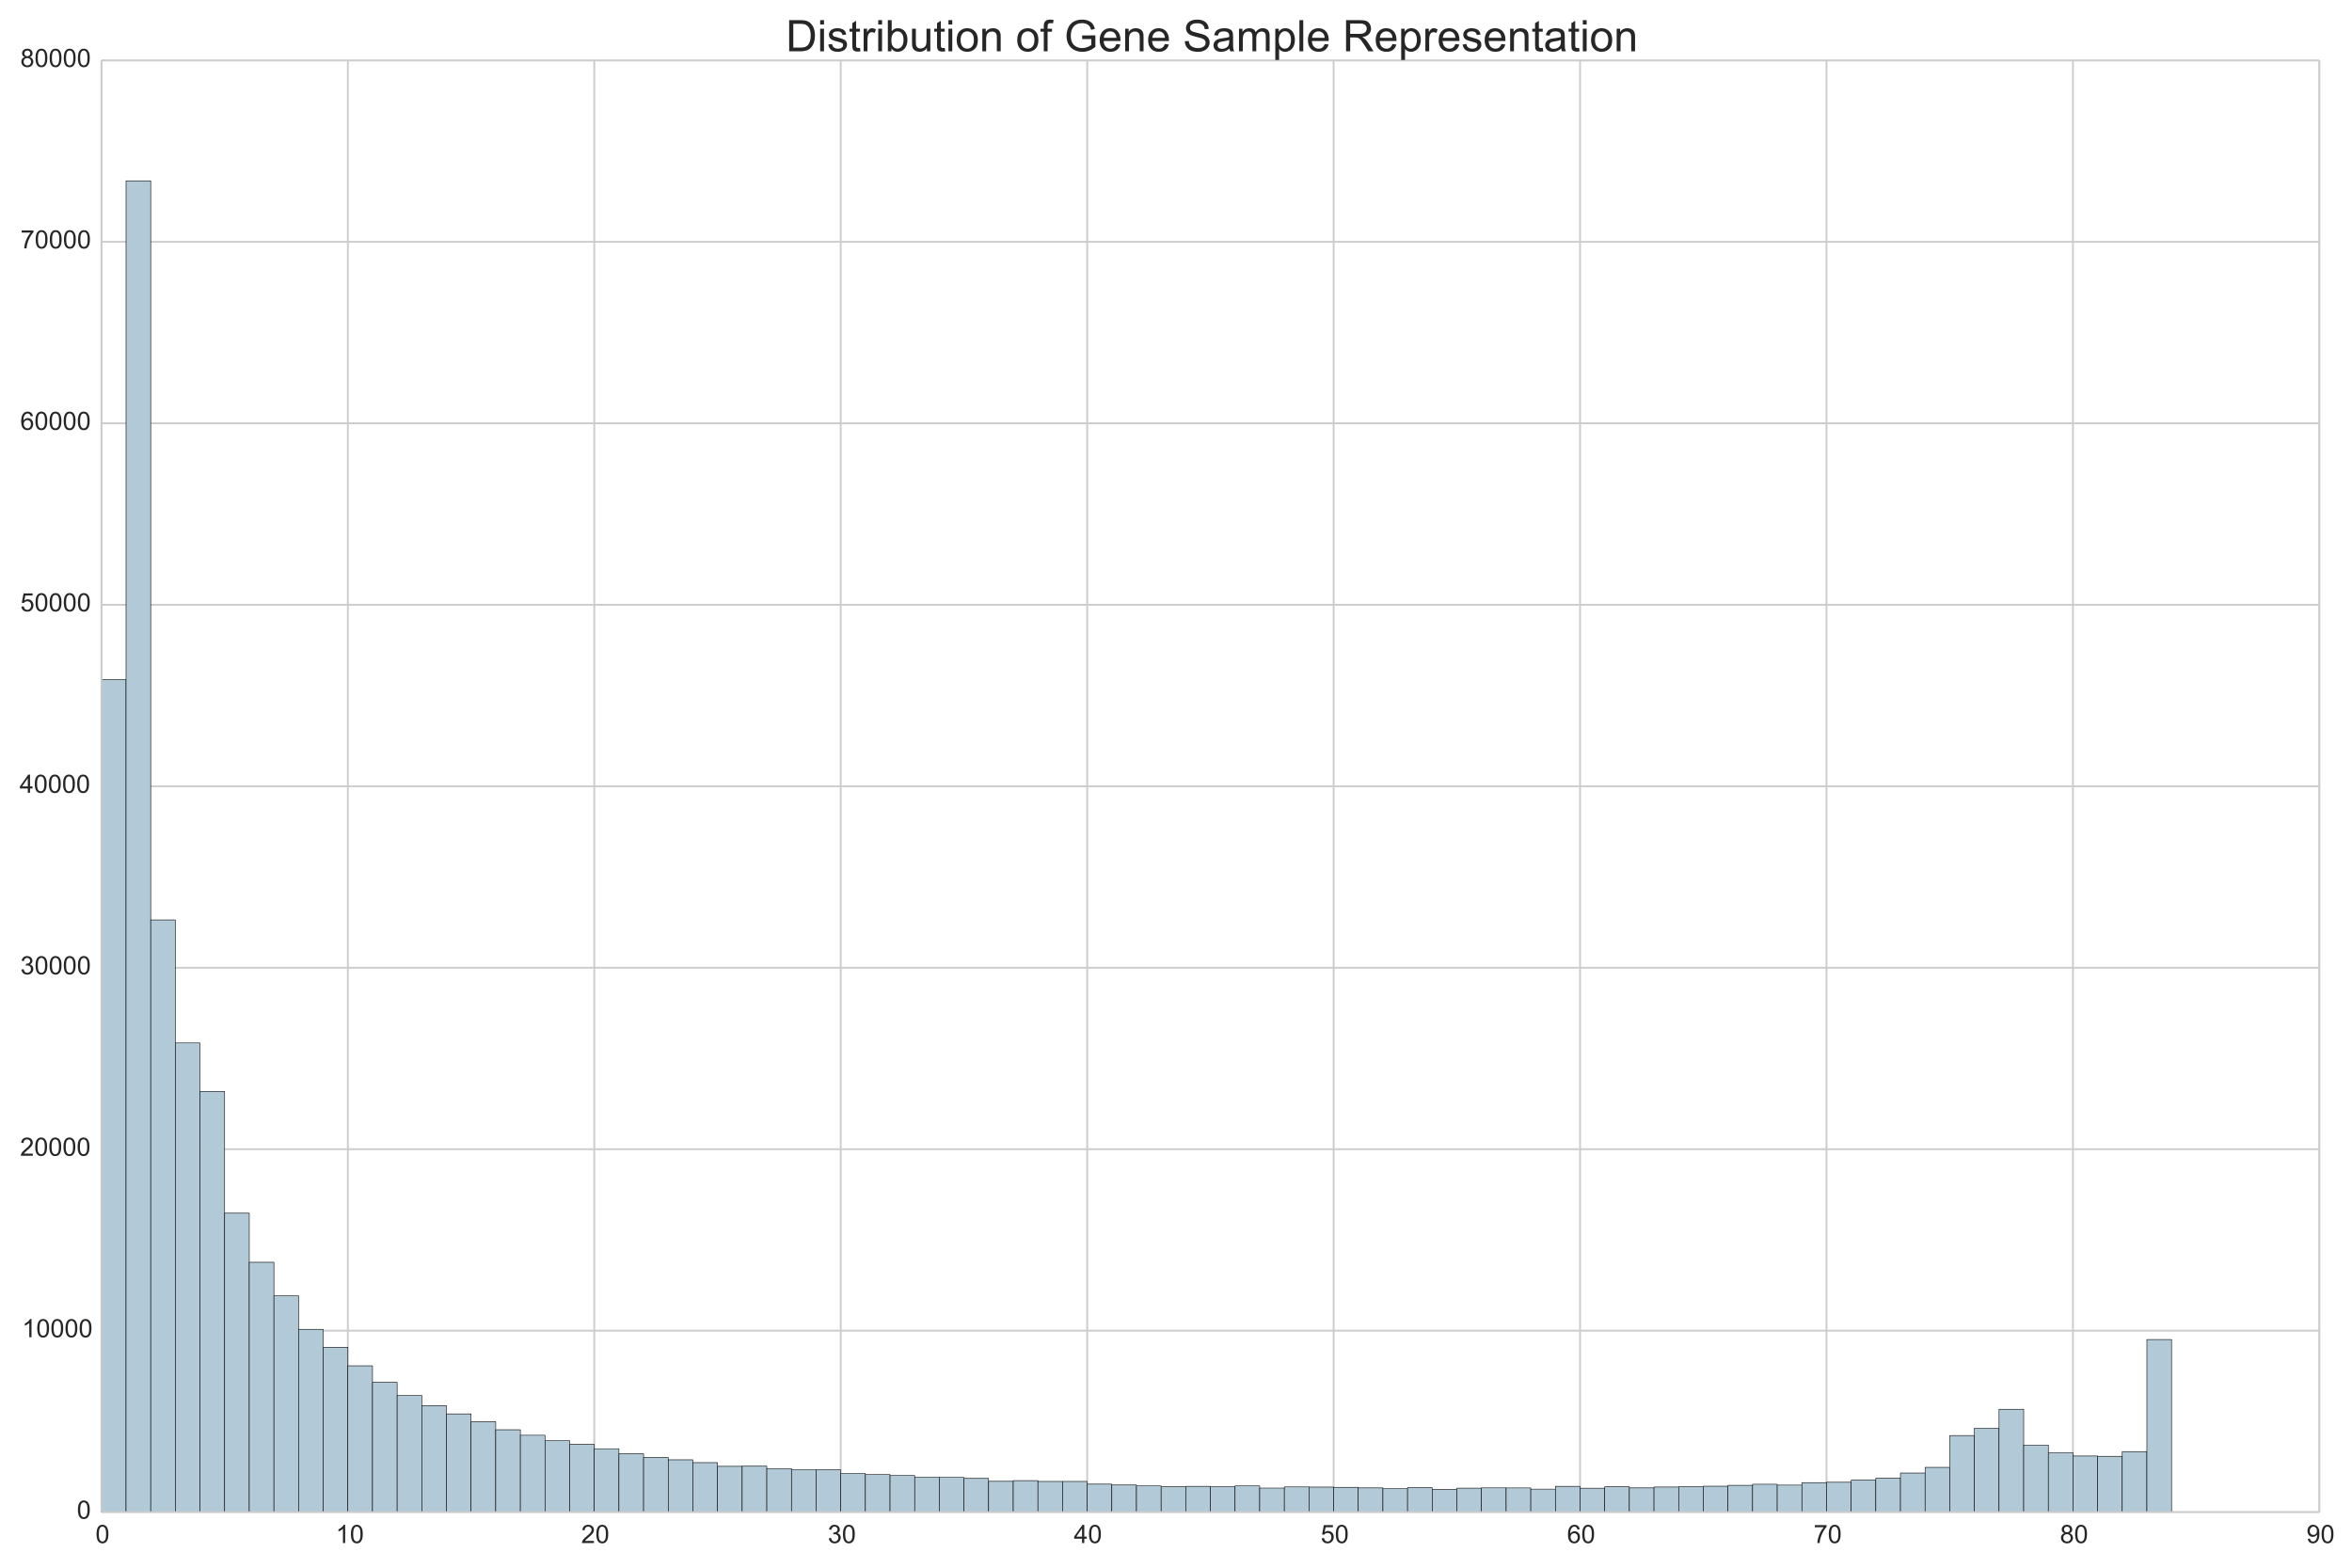 <?xml version="1.0" encoding="utf-8" standalone="no"?>
<!DOCTYPE svg PUBLIC "-//W3C//DTD SVG 1.1//EN"
  "http://www.w3.org/Graphics/SVG/1.1/DTD/svg11.dtd">
<!-- Created with matplotlib (http://matplotlib.org/) -->
<svg height="864pt" version="1.1" viewBox="0 0 1296 864" width="1296pt" xmlns="http://www.w3.org/2000/svg" xmlns:xlink="http://www.w3.org/1999/xlink">
 <defs>
  <style type="text/css">
*{stroke-linecap:butt;stroke-linejoin:round;}
  </style>
 </defs>
 <g id="figure_1">
  <g id="patch_1">
   <path d="
M0 864
L1296 864
L1296 0
L0 0
z
" style="fill:#ffffff;"/>
  </g>
  <g id="axes_1">
   <g id="patch_2">
    <path d="
M55.88 833.397
L1278.04 833.397
L1278.04 33.271
L55.88 33.271
z
" style="fill:#ffffff;"/>
   </g>
   <g id="matplotlib.axis_1">
    <g id="xtick_1">
     <g id="line2d_1">
      <path clip-path="url(#pb0a3c74c57)" d="
M55.88 833.397
L55.88 33.271" style="fill:none;stroke:#cccccc;stroke-linecap:round;"/>
     </g>
     <g id="line2d_2">
      <defs>
       <path d="
M0 0
L0 0" id="m219da94a98" style="stroke:#262626;"/>
      </defs>
      <g>
       <use style="fill:#262626;stroke:#262626;" x="55.88" xlink:href="#m219da94a98" y="833.397"/>
      </g>
     </g>
     <g id="line2d_3">
      <g>
       <use style="fill:#262626;stroke:#262626;" x="55.88" xlink:href="#m219da94a98" y="33.271"/>
      </g>
     </g>
     <g id="text_1">
      <!-- 0 -->
      <defs>
       <path d="
M4.156 35.297
Q4.156 48 6.766 55.734
Q9.375 63.484 14.516 67.672
Q19.672 71.875 27.484 71.875
Q33.25 71.875 37.594 69.547
Q41.938 67.234 44.766 62.859
Q47.609 58.5 49.219 52.219
Q50.828 45.953 50.828 35.297
Q50.828 22.703 48.234 14.969
Q45.656 7.234 40.5 3
Q35.359 -1.219 27.484 -1.219
Q17.141 -1.219 11.234 6.203
Q4.156 15.141 4.156 35.297
M13.188 35.297
Q13.188 17.672 17.312 11.828
Q21.438 6 27.484 6
Q33.547 6 37.672 11.859
Q41.797 17.719 41.797 35.297
Q41.797 52.984 37.672 58.781
Q33.547 64.594 27.391 64.594
Q21.344 64.594 17.719 59.469
Q13.188 52.938 13.188 35.297" id="ArialMT-30"/>
      </defs>
      <g style="fill:#262626;" transform="translate(52.613 850.418)scale(0.14 -0.14)">
       <use xlink:href="#ArialMT-30"/>
      </g>
     </g>
    </g>
    <g id="xtick_2">
     <g id="line2d_4">
      <path clip-path="url(#pb0a3c74c57)" d="
M191.676 833.397
L191.676 33.271" style="fill:none;stroke:#cccccc;stroke-linecap:round;"/>
     </g>
     <g id="line2d_5">
      <g>
       <use style="fill:#262626;stroke:#262626;" x="191.676" xlink:href="#m219da94a98" y="833.397"/>
      </g>
     </g>
     <g id="line2d_6">
      <g>
       <use style="fill:#262626;stroke:#262626;" x="191.676" xlink:href="#m219da94a98" y="33.271"/>
      </g>
     </g>
     <g id="text_2">
      <!-- 10 -->
      <defs>
       <path d="
M37.25 0
L28.469 0
L28.469 56
Q25.297 52.984 20.141 49.953
Q14.984 46.922 10.891 45.406
L10.891 53.906
Q18.266 57.375 23.781 62.297
Q29.297 67.234 31.594 71.875
L37.25 71.875
z
" id="ArialMT-31"/>
      </defs>
      <g style="fill:#262626;" transform="translate(184.987 850.418)scale(0.14 -0.14)">
       <use xlink:href="#ArialMT-31"/>
       <use x="55.615" xlink:href="#ArialMT-30"/>
      </g>
     </g>
    </g>
    <g id="xtick_3">
     <g id="line2d_7">
      <path clip-path="url(#pb0a3c74c57)" d="
M327.471 833.397
L327.471 33.271" style="fill:none;stroke:#cccccc;stroke-linecap:round;"/>
     </g>
     <g id="line2d_8">
      <g>
       <use style="fill:#262626;stroke:#262626;" x="327.471" xlink:href="#m219da94a98" y="833.397"/>
      </g>
     </g>
     <g id="line2d_9">
      <g>
       <use style="fill:#262626;stroke:#262626;" x="327.471" xlink:href="#m219da94a98" y="33.271"/>
      </g>
     </g>
     <g id="text_3">
      <!-- 20 -->
      <defs>
       <path d="
M50.344 8.453
L50.344 0
L3.031 0
Q2.938 3.172 4.047 6.109
Q5.859 10.938 9.828 15.625
Q13.812 20.312 21.344 26.469
Q33.016 36.031 37.109 41.625
Q41.219 47.219 41.219 52.203
Q41.219 57.422 37.469 61
Q33.734 64.594 27.734 64.594
Q21.391 64.594 17.578 60.781
Q13.766 56.984 13.719 50.25
L4.688 51.172
Q5.609 61.281 11.656 66.578
Q17.719 71.875 27.938 71.875
Q38.234 71.875 44.234 66.156
Q50.25 60.453 50.25 52
Q50.25 47.703 48.484 43.547
Q46.734 39.406 42.656 34.812
Q38.578 30.219 29.109 22.219
Q21.188 15.578 18.938 13.203
Q16.703 10.844 15.234 8.453
z
" id="ArialMT-32"/>
      </defs>
      <g style="fill:#262626;" transform="translate(320.226 850.418)scale(0.14 -0.14)">
       <use xlink:href="#ArialMT-32"/>
       <use x="55.615" xlink:href="#ArialMT-30"/>
      </g>
     </g>
    </g>
    <g id="xtick_4">
     <g id="line2d_10">
      <path clip-path="url(#pb0a3c74c57)" d="
M463.267 833.397
L463.267 33.271" style="fill:none;stroke:#cccccc;stroke-linecap:round;"/>
     </g>
     <g id="line2d_11">
      <g>
       <use style="fill:#262626;stroke:#262626;" x="463.267" xlink:href="#m219da94a98" y="833.397"/>
      </g>
     </g>
     <g id="line2d_12">
      <g>
       <use style="fill:#262626;stroke:#262626;" x="463.267" xlink:href="#m219da94a98" y="33.271"/>
      </g>
     </g>
     <g id="text_4">
      <!-- 30 -->
      <defs>
       <path d="
M4.203 18.891
L12.984 20.062
Q14.5 12.594 18.141 9.297
Q21.781 6 27 6
Q33.203 6 37.469 10.297
Q41.75 14.594 41.75 20.953
Q41.75 27 37.797 30.922
Q33.844 34.859 27.734 34.859
Q25.25 34.859 21.531 33.891
L22.516 41.609
Q23.391 41.5 23.922 41.5
Q29.547 41.5 34.031 44.422
Q38.531 47.359 38.531 53.469
Q38.531 58.297 35.25 61.469
Q31.984 64.656 26.812 64.656
Q21.688 64.656 18.266 61.422
Q14.844 58.203 13.875 51.766
L5.078 53.328
Q6.688 62.156 12.391 67.016
Q18.109 71.875 26.609 71.875
Q32.469 71.875 37.391 69.359
Q42.328 66.844 44.938 62.5
Q47.562 58.156 47.562 53.266
Q47.562 48.641 45.062 44.828
Q42.578 41.016 37.703 38.766
Q44.047 37.312 47.562 32.688
Q51.078 28.078 51.078 21.141
Q51.078 11.766 44.234 5.25
Q37.406 -1.266 26.953 -1.266
Q17.531 -1.266 11.297 4.344
Q5.078 9.969 4.203 18.891" id="ArialMT-33"/>
      </defs>
      <g style="fill:#262626;" transform="translate(456.11 850.418)scale(0.14 -0.14)">
       <use xlink:href="#ArialMT-33"/>
       <use x="55.615" xlink:href="#ArialMT-30"/>
      </g>
     </g>
    </g>
    <g id="xtick_5">
     <g id="line2d_13">
      <path clip-path="url(#pb0a3c74c57)" d="
M599.062 833.397
L599.062 33.271" style="fill:none;stroke:#cccccc;stroke-linecap:round;"/>
     </g>
     <g id="line2d_14">
      <g>
       <use style="fill:#262626;stroke:#262626;" x="599.062" xlink:href="#m219da94a98" y="833.397"/>
      </g>
     </g>
     <g id="line2d_15">
      <g>
       <use style="fill:#262626;stroke:#262626;" x="599.062" xlink:href="#m219da94a98" y="33.271"/>
      </g>
     </g>
     <g id="text_5">
      <!-- 40 -->
      <defs>
       <path d="
M32.328 0
L32.328 17.141
L1.266 17.141
L1.266 25.203
L33.938 71.578
L41.109 71.578
L41.109 25.203
L50.781 25.203
L50.781 17.141
L41.109 17.141
L41.109 0
z

M32.328 25.203
L32.328 57.469
L9.906 25.203
z
" id="ArialMT-34"/>
      </defs>
      <g style="fill:#262626;" transform="translate(591.7 850.418)scale(0.14 -0.14)">
       <use xlink:href="#ArialMT-34"/>
       <use x="55.615" xlink:href="#ArialMT-30"/>
      </g>
     </g>
    </g>
    <g id="xtick_6">
     <g id="line2d_16">
      <path clip-path="url(#pb0a3c74c57)" d="
M734.858 833.397
L734.858 33.271" style="fill:none;stroke:#cccccc;stroke-linecap:round;"/>
     </g>
     <g id="line2d_17">
      <g>
       <use style="fill:#262626;stroke:#262626;" x="734.858" xlink:href="#m219da94a98" y="833.397"/>
      </g>
     </g>
     <g id="line2d_18">
      <g>
       <use style="fill:#262626;stroke:#262626;" x="734.858" xlink:href="#m219da94a98" y="33.271"/>
      </g>
     </g>
     <g id="text_6">
      <!-- 50 -->
      <defs>
       <path d="
M4.156 18.75
L13.375 19.531
Q14.406 12.797 18.141 9.391
Q21.875 6 27.156 6
Q33.5 6 37.891 10.781
Q42.281 15.578 42.281 23.484
Q42.281 31 38.062 35.344
Q33.844 39.703 27 39.703
Q22.75 39.703 19.328 37.766
Q15.922 35.844 13.969 32.766
L5.719 33.844
L12.641 70.609
L48.25 70.609
L48.25 62.203
L19.672 62.203
L15.828 42.969
Q22.266 47.469 29.344 47.469
Q38.719 47.469 45.156 40.969
Q51.609 34.469 51.609 24.266
Q51.609 14.547 45.953 7.469
Q39.062 -1.219 27.156 -1.219
Q17.391 -1.219 11.203 4.25
Q5.031 9.719 4.156 18.75" id="ArialMT-35"/>
      </defs>
      <g style="fill:#262626;" transform="translate(727.698 850.418)scale(0.14 -0.14)">
       <use xlink:href="#ArialMT-35"/>
       <use x="55.615" xlink:href="#ArialMT-30"/>
      </g>
     </g>
    </g>
    <g id="xtick_7">
     <g id="line2d_19">
      <path clip-path="url(#pb0a3c74c57)" d="
M870.654 833.397
L870.654 33.271" style="fill:none;stroke:#cccccc;stroke-linecap:round;"/>
     </g>
     <g id="line2d_20">
      <g>
       <use style="fill:#262626;stroke:#262626;" x="870.654" xlink:href="#m219da94a98" y="833.397"/>
      </g>
     </g>
     <g id="line2d_21">
      <g>
       <use style="fill:#262626;stroke:#262626;" x="870.654" xlink:href="#m219da94a98" y="33.271"/>
      </g>
     </g>
     <g id="text_7">
      <!-- 60 -->
      <defs>
       <path d="
M49.75 54.047
L41.016 53.375
Q39.844 58.547 37.703 60.891
Q34.125 64.656 28.906 64.656
Q24.703 64.656 21.531 62.312
Q17.391 59.281 14.984 53.469
Q12.594 47.656 12.5 36.922
Q15.672 41.75 20.266 44.094
Q24.859 46.438 29.891 46.438
Q38.672 46.438 44.844 39.969
Q51.031 33.5 51.031 23.25
Q51.031 16.5 48.125 10.719
Q45.219 4.938 40.141 1.859
Q35.062 -1.219 28.609 -1.219
Q17.625 -1.219 10.688 6.859
Q3.766 14.938 3.766 33.5
Q3.766 54.25 11.422 63.672
Q18.109 71.875 29.438 71.875
Q37.891 71.875 43.281 67.141
Q48.688 62.406 49.75 54.047
M13.875 23.188
Q13.875 18.656 15.797 14.5
Q17.719 10.359 21.188 8.172
Q24.656 6 28.469 6
Q34.031 6 38.031 10.484
Q42.047 14.984 42.047 22.703
Q42.047 30.125 38.078 34.391
Q34.125 38.672 28.125 38.672
Q22.172 38.672 18.016 34.391
Q13.875 30.125 13.875 23.188" id="ArialMT-36"/>
      </defs>
      <g style="fill:#262626;" transform="translate(863.467 850.418)scale(0.14 -0.14)">
       <use xlink:href="#ArialMT-36"/>
       <use x="55.615" xlink:href="#ArialMT-30"/>
      </g>
     </g>
    </g>
    <g id="xtick_8">
     <g id="line2d_22">
      <path clip-path="url(#pb0a3c74c57)" d="
M1006.45 833.397
L1006.45 33.271" style="fill:none;stroke:#cccccc;stroke-linecap:round;"/>
     </g>
     <g id="line2d_23">
      <g>
       <use style="fill:#262626;stroke:#262626;" x="1006.449" xlink:href="#m219da94a98" y="833.397"/>
      </g>
     </g>
     <g id="line2d_24">
      <g>
       <use style="fill:#262626;stroke:#262626;" x="1006.449" xlink:href="#m219da94a98" y="33.271"/>
      </g>
     </g>
     <g id="text_8">
      <!-- 70 -->
      <defs>
       <path d="
M4.734 62.203
L4.734 70.656
L51.078 70.656
L51.078 63.812
Q44.234 56.547 37.516 44.484
Q30.812 32.422 27.156 19.672
Q24.516 10.688 23.781 0
L14.75 0
Q14.891 8.453 18.062 20.406
Q21.234 32.375 27.172 43.484
Q33.109 54.594 39.797 62.203
z
" id="ArialMT-37"/>
      </defs>
      <g style="fill:#262626;" transform="translate(999.33 850.418)scale(0.14 -0.14)">
       <use xlink:href="#ArialMT-37"/>
       <use x="55.615" xlink:href="#ArialMT-30"/>
      </g>
     </g>
    </g>
    <g id="xtick_9">
     <g id="line2d_25">
      <path clip-path="url(#pb0a3c74c57)" d="
M1142.24 833.397
L1142.24 33.271" style="fill:none;stroke:#cccccc;stroke-linecap:round;"/>
     </g>
     <g id="line2d_26">
      <g>
       <use style="fill:#262626;stroke:#262626;" x="1142.245" xlink:href="#m219da94a98" y="833.397"/>
      </g>
     </g>
     <g id="line2d_27">
      <g>
       <use style="fill:#262626;stroke:#262626;" x="1142.245" xlink:href="#m219da94a98" y="33.271"/>
      </g>
     </g>
     <g id="text_9">
      <!-- 80 -->
      <defs>
       <path d="
M17.672 38.812
Q12.203 40.828 9.562 44.531
Q6.938 48.25 6.938 53.422
Q6.938 61.234 12.547 66.547
Q18.172 71.875 27.484 71.875
Q36.859 71.875 42.578 66.422
Q48.297 60.984 48.297 53.172
Q48.297 48.188 45.672 44.5
Q43.062 40.828 37.75 38.812
Q44.344 36.672 47.781 31.875
Q51.219 27.094 51.219 20.453
Q51.219 11.281 44.719 5.031
Q38.234 -1.219 27.641 -1.219
Q17.047 -1.219 10.547 5.047
Q4.047 11.328 4.047 20.703
Q4.047 27.688 7.594 32.391
Q11.141 37.109 17.672 38.812
M15.922 53.719
Q15.922 48.641 19.188 45.406
Q22.469 42.188 27.688 42.188
Q32.766 42.188 36.016 45.375
Q39.266 48.578 39.266 53.219
Q39.266 58.062 35.906 61.359
Q32.562 64.656 27.594 64.656
Q22.562 64.656 19.234 61.422
Q15.922 58.203 15.922 53.719
M13.094 20.656
Q13.094 16.891 14.875 13.375
Q16.656 9.859 20.172 7.922
Q23.688 6 27.734 6
Q34.031 6 38.125 10.047
Q42.234 14.109 42.234 20.359
Q42.234 26.703 38.016 30.859
Q33.797 35.016 27.438 35.016
Q21.234 35.016 17.156 30.906
Q13.094 26.812 13.094 20.656" id="ArialMT-38"/>
      </defs>
      <g style="fill:#262626;" transform="translate(1135.077 850.418)scale(0.14 -0.14)">
       <use xlink:href="#ArialMT-38"/>
       <use x="55.615" xlink:href="#ArialMT-30"/>
      </g>
     </g>
    </g>
    <g id="xtick_10">
     <g id="line2d_28">
      <path clip-path="url(#pb0a3c74c57)" d="
M1278.04 833.397
L1278.04 33.271" style="fill:none;stroke:#cccccc;stroke-linecap:round;"/>
     </g>
     <g id="line2d_29">
      <g>
       <use style="fill:#262626;stroke:#262626;" x="1278.04" xlink:href="#m219da94a98" y="833.397"/>
      </g>
     </g>
     <g id="line2d_30">
      <g>
       <use style="fill:#262626;stroke:#262626;" x="1278.04" xlink:href="#m219da94a98" y="33.271"/>
      </g>
     </g>
     <g id="text_10">
      <!-- 90 -->
      <defs>
       <path d="
M5.469 16.547
L13.922 17.328
Q14.984 11.375 18.016 8.688
Q21.047 6 25.781 6
Q29.828 6 32.875 7.859
Q35.938 9.719 37.891 12.812
Q39.844 15.922 41.156 21.188
Q42.484 26.469 42.484 31.938
Q42.484 32.516 42.438 33.688
Q39.797 29.5 35.234 26.875
Q30.672 24.266 25.344 24.266
Q16.453 24.266 10.297 30.703
Q4.156 37.156 4.156 47.703
Q4.156 58.594 10.578 65.234
Q17 71.875 26.656 71.875
Q33.641 71.875 39.422 68.109
Q45.219 64.359 48.219 57.391
Q51.219 50.438 51.219 37.25
Q51.219 23.531 48.234 15.406
Q45.266 7.281 39.375 3.031
Q33.5 -1.219 25.594 -1.219
Q17.188 -1.219 11.859 3.438
Q6.547 8.109 5.469 16.547
M41.453 48.141
Q41.453 55.719 37.422 60.156
Q33.406 64.594 27.734 64.594
Q21.875 64.594 17.531 59.812
Q13.188 55.031 13.188 47.406
Q13.188 40.578 17.312 36.297
Q21.438 32.031 27.484 32.031
Q33.594 32.031 37.516 36.297
Q41.453 40.578 41.453 48.141" id="ArialMT-39"/>
      </defs>
      <g style="fill:#262626;" transform="translate(1270.881 850.418)scale(0.14 -0.14)">
       <use xlink:href="#ArialMT-39"/>
       <use x="55.615" xlink:href="#ArialMT-30"/>
      </g>
     </g>
    </g>
   </g>
   <g id="matplotlib.axis_2">
    <g id="ytick_1">
     <g id="line2d_31">
      <path clip-path="url(#pb0a3c74c57)" d="
M55.88 833.397
L1278.04 833.397" style="fill:none;stroke:#cccccc;stroke-linecap:round;"/>
     </g>
     <g id="line2d_32">
      <g>
       <use style="fill:#262626;stroke:#262626;" x="55.88" xlink:href="#m219da94a98" y="833.397"/>
      </g>
     </g>
     <g id="line2d_33">
      <g>
       <use style="fill:#262626;stroke:#262626;" x="1278.04" xlink:href="#m219da94a98" y="833.397"/>
      </g>
     </g>
     <g id="text_11">
      <!-- 0 -->
      <g style="fill:#262626;" transform="translate(42.346 837.016)scale(0.14 -0.14)">
       <use xlink:href="#ArialMT-30"/>
      </g>
     </g>
    </g>
    <g id="ytick_2">
     <g id="line2d_34">
      <path clip-path="url(#pb0a3c74c57)" d="
M55.88 733.381
L1278.04 733.381" style="fill:none;stroke:#cccccc;stroke-linecap:round;"/>
     </g>
     <g id="line2d_35">
      <g>
       <use style="fill:#262626;stroke:#262626;" x="55.88" xlink:href="#m219da94a98" y="733.381"/>
      </g>
     </g>
     <g id="line2d_36">
      <g>
       <use style="fill:#262626;stroke:#262626;" x="1278.04" xlink:href="#m219da94a98" y="733.381"/>
      </g>
     </g>
     <g id="text_12">
      <!-- 10000 -->
      <g style="fill:#262626;" transform="translate(12.148 737)scale(0.14 -0.14)">
       <use xlink:href="#ArialMT-31"/>
       <use x="55.615" xlink:href="#ArialMT-30"/>
       <use x="111.23" xlink:href="#ArialMT-30"/>
       <use x="166.846" xlink:href="#ArialMT-30"/>
       <use x="222.461" xlink:href="#ArialMT-30"/>
      </g>
     </g>
    </g>
    <g id="ytick_3">
     <g id="line2d_37">
      <path clip-path="url(#pb0a3c74c57)" d="
M55.88 633.365
L1278.04 633.365" style="fill:none;stroke:#cccccc;stroke-linecap:round;"/>
     </g>
     <g id="line2d_38">
      <g>
       <use style="fill:#262626;stroke:#262626;" x="55.88" xlink:href="#m219da94a98" y="633.365"/>
      </g>
     </g>
     <g id="line2d_39">
      <g>
       <use style="fill:#262626;stroke:#262626;" x="1278.04" xlink:href="#m219da94a98" y="633.365"/>
      </g>
     </g>
     <g id="text_13">
      <!-- 20000 -->
      <g style="fill:#262626;" transform="translate(11.034 636.984)scale(0.14 -0.14)">
       <use xlink:href="#ArialMT-32"/>
       <use x="55.615" xlink:href="#ArialMT-30"/>
       <use x="111.23" xlink:href="#ArialMT-30"/>
       <use x="166.846" xlink:href="#ArialMT-30"/>
       <use x="222.461" xlink:href="#ArialMT-30"/>
      </g>
     </g>
    </g>
    <g id="ytick_4">
     <g id="line2d_40">
      <path clip-path="url(#pb0a3c74c57)" d="
M55.88 533.35
L1278.04 533.35" style="fill:none;stroke:#cccccc;stroke-linecap:round;"/>
     </g>
     <g id="line2d_41">
      <g>
       <use style="fill:#262626;stroke:#262626;" x="55.88" xlink:href="#m219da94a98" y="533.35"/>
      </g>
     </g>
     <g id="line2d_42">
      <g>
       <use style="fill:#262626;stroke:#262626;" x="1278.04" xlink:href="#m219da94a98" y="533.35"/>
      </g>
     </g>
     <g id="text_14">
      <!-- 30000 -->
      <g style="fill:#262626;" transform="translate(11.211 536.969)scale(0.14 -0.14)">
       <use xlink:href="#ArialMT-33"/>
       <use x="55.615" xlink:href="#ArialMT-30"/>
       <use x="111.23" xlink:href="#ArialMT-30"/>
       <use x="166.846" xlink:href="#ArialMT-30"/>
       <use x="222.461" xlink:href="#ArialMT-30"/>
      </g>
     </g>
    </g>
    <g id="ytick_5">
     <g id="line2d_43">
      <path clip-path="url(#pb0a3c74c57)" d="
M55.88 433.334
L1278.04 433.334" style="fill:none;stroke:#cccccc;stroke-linecap:round;"/>
     </g>
     <g id="line2d_44">
      <g>
       <use style="fill:#262626;stroke:#262626;" x="55.88" xlink:href="#m219da94a98" y="433.334"/>
      </g>
     </g>
     <g id="line2d_45">
      <g>
       <use style="fill:#262626;stroke:#262626;" x="1278.04" xlink:href="#m219da94a98" y="433.334"/>
      </g>
     </g>
     <g id="text_15">
      <!-- 40000 -->
      <g style="fill:#262626;" transform="translate(10.8 436.953)scale(0.14 -0.14)">
       <use xlink:href="#ArialMT-34"/>
       <use x="55.615" xlink:href="#ArialMT-30"/>
       <use x="111.23" xlink:href="#ArialMT-30"/>
       <use x="166.846" xlink:href="#ArialMT-30"/>
       <use x="222.461" xlink:href="#ArialMT-30"/>
      </g>
     </g>
    </g>
    <g id="ytick_6">
     <g id="line2d_46">
      <path clip-path="url(#pb0a3c74c57)" d="
M55.88 333.318
L1278.04 333.318" style="fill:none;stroke:#cccccc;stroke-linecap:round;"/>
     </g>
     <g id="line2d_47">
      <g>
       <use style="fill:#262626;stroke:#262626;" x="55.88" xlink:href="#m219da94a98" y="333.318"/>
      </g>
     </g>
     <g id="line2d_48">
      <g>
       <use style="fill:#262626;stroke:#262626;" x="1278.04" xlink:href="#m219da94a98" y="333.318"/>
      </g>
     </g>
     <g id="text_16">
      <!-- 50000 -->
      <g style="fill:#262626;" transform="translate(11.205 336.937)scale(0.14 -0.14)">
       <use xlink:href="#ArialMT-35"/>
       <use x="55.615" xlink:href="#ArialMT-30"/>
       <use x="111.23" xlink:href="#ArialMT-30"/>
       <use x="166.846" xlink:href="#ArialMT-30"/>
       <use x="222.461" xlink:href="#ArialMT-30"/>
      </g>
     </g>
    </g>
    <g id="ytick_7">
     <g id="line2d_49">
      <path clip-path="url(#pb0a3c74c57)" d="
M55.88 233.303
L1278.04 233.303" style="fill:none;stroke:#cccccc;stroke-linecap:round;"/>
     </g>
     <g id="line2d_50">
      <g>
       <use style="fill:#262626;stroke:#262626;" x="55.88" xlink:href="#m219da94a98" y="233.303"/>
      </g>
     </g>
     <g id="line2d_51">
      <g>
       <use style="fill:#262626;stroke:#262626;" x="1278.04" xlink:href="#m219da94a98" y="233.303"/>
      </g>
     </g>
     <g id="text_17">
      <!-- 60000 -->
      <g style="fill:#262626;" transform="translate(11.15 236.922)scale(0.14 -0.14)">
       <use xlink:href="#ArialMT-36"/>
       <use x="55.615" xlink:href="#ArialMT-30"/>
       <use x="111.23" xlink:href="#ArialMT-30"/>
       <use x="166.846" xlink:href="#ArialMT-30"/>
       <use x="222.461" xlink:href="#ArialMT-30"/>
      </g>
     </g>
    </g>
    <g id="ytick_8">
     <g id="line2d_52">
      <path clip-path="url(#pb0a3c74c57)" d="
M55.88 133.287
L1278.04 133.287" style="fill:none;stroke:#cccccc;stroke-linecap:round;"/>
     </g>
     <g id="line2d_53">
      <g>
       <use style="fill:#262626;stroke:#262626;" x="55.88" xlink:href="#m219da94a98" y="133.287"/>
      </g>
     </g>
     <g id="line2d_54">
      <g>
       <use style="fill:#262626;stroke:#262626;" x="1278.04" xlink:href="#m219da94a98" y="133.287"/>
      </g>
     </g>
     <g id="text_18">
      <!-- 70000 -->
      <g style="fill:#262626;" transform="translate(11.286 136.906)scale(0.14 -0.14)">
       <use xlink:href="#ArialMT-37"/>
       <use x="55.615" xlink:href="#ArialMT-30"/>
       <use x="111.23" xlink:href="#ArialMT-30"/>
       <use x="166.846" xlink:href="#ArialMT-30"/>
       <use x="222.461" xlink:href="#ArialMT-30"/>
      </g>
     </g>
    </g>
    <g id="ytick_9">
     <g id="line2d_55">
      <path clip-path="url(#pb0a3c74c57)" d="
M55.88 33.271
L1278.04 33.271" style="fill:none;stroke:#cccccc;stroke-linecap:round;"/>
     </g>
     <g id="line2d_56">
      <g>
       <use style="fill:#262626;stroke:#262626;" x="55.88" xlink:href="#m219da94a98" y="33.271"/>
      </g>
     </g>
     <g id="line2d_57">
      <g>
       <use style="fill:#262626;stroke:#262626;" x="1278.04" xlink:href="#m219da94a98" y="33.271"/>
      </g>
     </g>
     <g id="text_19">
      <!-- 80000 -->
      <g style="fill:#262626;" transform="translate(11.189 36.89)scale(0.14 -0.14)">
       <use xlink:href="#ArialMT-38"/>
       <use x="55.615" xlink:href="#ArialMT-30"/>
       <use x="111.23" xlink:href="#ArialMT-30"/>
       <use x="166.846" xlink:href="#ArialMT-30"/>
       <use x="222.461" xlink:href="#ArialMT-30"/>
      </g>
     </g>
    </g>
   </g>
   <g id="patch_3">
    <path clip-path="url(#pb0a3c74c57)" d="
M55.88 833.397
L69.46 833.397
L69.46 374.605
L55.88 374.605
z
" style="fill:#b2cad7;stroke:#000000;stroke-width:0.3;"/>
   </g>
   <g id="patch_4">
    <path clip-path="url(#pb0a3c74c57)" d="
M69.46 833.397
L83.039 833.397
L83.039 99.652
L69.46 99.652
z
" style="fill:#b2cad7;stroke:#000000;stroke-width:0.3;"/>
   </g>
   <g id="patch_5">
    <path clip-path="url(#pb0a3c74c57)" d="
M83.039 833.397
L96.619 833.397
L96.619 507.005
L83.039 507.005
z
" style="fill:#b2cad7;stroke:#000000;stroke-width:0.3;"/>
   </g>
   <g id="patch_6">
    <path clip-path="url(#pb0a3c74c57)" d="
M96.619 833.397
L110.198 833.397
L110.198 574.806
L96.619 574.806
z
" style="fill:#b2cad7;stroke:#000000;stroke-width:0.3;"/>
   </g>
   <g id="patch_7">
    <path clip-path="url(#pb0a3c74c57)" d="
M110.198 833.397
L123.778 833.397
L123.778 601.51
L110.198 601.51
z
" style="fill:#b2cad7;stroke:#000000;stroke-width:0.3;"/>
   </g>
   <g id="patch_8">
    <path clip-path="url(#pb0a3c74c57)" d="
M123.778 833.397
L137.357 833.397
L137.357 668.621
L123.778 668.621
z
" style="fill:#b2cad7;stroke:#000000;stroke-width:0.3;"/>
   </g>
   <g id="patch_9">
    <path clip-path="url(#pb0a3c74c57)" d="
M137.357 833.397
L150.937 833.397
L150.937 695.675
L137.357 695.675
z
" style="fill:#b2cad7;stroke:#000000;stroke-width:0.3;"/>
   </g>
   <g id="patch_10">
    <path clip-path="url(#pb0a3c74c57)" d="
M150.937 833.397
L164.516 833.397
L164.516 714.108
L150.937 714.108
z
" style="fill:#b2cad7;stroke:#000000;stroke-width:0.3;"/>
   </g>
   <g id="patch_11">
    <path clip-path="url(#pb0a3c74c57)" d="
M164.516 833.397
L178.096 833.397
L178.096 732.631
L164.516 732.631
z
" style="fill:#b2cad7;stroke:#000000;stroke-width:0.3;"/>
   </g>
   <g id="patch_12">
    <path clip-path="url(#pb0a3c74c57)" d="
M178.096 833.397
L191.676 833.397
L191.676 742.512
L178.096 742.512
z
" style="fill:#b2cad7;stroke:#000000;stroke-width:0.3;"/>
   </g>
   <g id="patch_13">
    <path clip-path="url(#pb0a3c74c57)" d="
M191.676 833.397
L205.255 833.397
L205.255 752.744
L191.676 752.744
z
" style="fill:#b2cad7;stroke:#000000;stroke-width:0.3;"/>
   </g>
   <g id="patch_14">
    <path clip-path="url(#pb0a3c74c57)" d="
M205.255 833.397
L218.835 833.397
L218.835 761.855
L205.255 761.855
z
" style="fill:#b2cad7;stroke:#000000;stroke-width:0.3;"/>
   </g>
   <g id="patch_15">
    <path clip-path="url(#pb0a3c74c57)" d="
M218.835 833.397
L232.414 833.397
L232.414 769.026
L218.835 769.026
z
" style="fill:#b2cad7;stroke:#000000;stroke-width:0.3;"/>
   </g>
   <g id="patch_16">
    <path clip-path="url(#pb0a3c74c57)" d="
M232.414 833.397
L245.994 833.397
L245.994 774.677
L232.414 774.677
z
" style="fill:#b2cad7;stroke:#000000;stroke-width:0.3;"/>
   </g>
   <g id="patch_17">
    <path clip-path="url(#pb0a3c74c57)" d="
M245.994 833.397
L259.573 833.397
L259.573 779.238
L245.994 779.238
z
" style="fill:#b2cad7;stroke:#000000;stroke-width:0.3;"/>
   </g>
   <g id="patch_18">
    <path clip-path="url(#pb0a3c74c57)" d="
M259.573 833.397
L273.153 833.397
L273.153 783.499
L259.573 783.499
z
" style="fill:#b2cad7;stroke:#000000;stroke-width:0.3;"/>
   </g>
   <g id="patch_19">
    <path clip-path="url(#pb0a3c74c57)" d="
M273.153 833.397
L286.733 833.397
L286.733 787.979
L273.153 787.979
z
" style="fill:#b2cad7;stroke:#000000;stroke-width:0.3;"/>
   </g>
   <g id="patch_20">
    <path clip-path="url(#pb0a3c74c57)" d="
M286.733 833.397
L300.312 833.397
L300.312 791.01
L286.733 791.01
z
" style="fill:#b2cad7;stroke:#000000;stroke-width:0.3;"/>
   </g>
   <g id="patch_21">
    <path clip-path="url(#pb0a3c74c57)" d="
M300.312 833.397
L313.892 833.397
L313.892 793.98
L300.312 793.98
z
" style="fill:#b2cad7;stroke:#000000;stroke-width:0.3;"/>
   </g>
   <g id="patch_22">
    <path clip-path="url(#pb0a3c74c57)" d="
M313.892 833.397
L327.471 833.397
L327.471 796.031
L313.892 796.031
z
" style="fill:#b2cad7;stroke:#000000;stroke-width:0.3;"/>
   </g>
   <g id="patch_23">
    <path clip-path="url(#pb0a3c74c57)" d="
M327.471 833.397
L341.051 833.397
L341.051 798.441
L327.471 798.441
z
" style="fill:#b2cad7;stroke:#000000;stroke-width:0.3;"/>
   </g>
   <g id="patch_24">
    <path clip-path="url(#pb0a3c74c57)" d="
M341.051 833.397
L354.63 833.397
L354.63 801.222
L341.051 801.222
z
" style="fill:#b2cad7;stroke:#000000;stroke-width:0.3;"/>
   </g>
   <g id="patch_25">
    <path clip-path="url(#pb0a3c74c57)" d="
M354.63 833.397
L368.21 833.397
L368.21 803.252
L354.63 803.252
z
" style="fill:#b2cad7;stroke:#000000;stroke-width:0.3;"/>
   </g>
   <g id="patch_26">
    <path clip-path="url(#pb0a3c74c57)" d="
M368.21 833.397
L381.789 833.397
L381.789 804.542
L368.21 804.542
z
" style="fill:#b2cad7;stroke:#000000;stroke-width:0.3;"/>
   </g>
   <g id="patch_27">
    <path clip-path="url(#pb0a3c74c57)" d="
M381.789 833.397
L395.369 833.397
L395.369 806.092
L381.789 806.092
z
" style="fill:#b2cad7;stroke:#000000;stroke-width:0.3;"/>
   </g>
   <g id="patch_28">
    <path clip-path="url(#pb0a3c74c57)" d="
M395.369 833.397
L408.949 833.397
L408.949 808.133
L395.369 808.133
z
" style="fill:#b2cad7;stroke:#000000;stroke-width:0.3;"/>
   </g>
   <g id="patch_29">
    <path clip-path="url(#pb0a3c74c57)" d="
M408.949 833.397
L422.528 833.397
L422.528 808.063
L408.949 808.063
z
" style="fill:#b2cad7;stroke:#000000;stroke-width:0.3;"/>
   </g>
   <g id="patch_30">
    <path clip-path="url(#pb0a3c74c57)" d="
M422.528 833.397
L436.108 833.397
L436.108 809.363
L422.528 809.363
z
" style="fill:#b2cad7;stroke:#000000;stroke-width:0.3;"/>
   </g>
   <g id="patch_31">
    <path clip-path="url(#pb0a3c74c57)" d="
M436.108 833.397
L449.687 833.397
L449.687 809.983
L436.108 809.983
z
" style="fill:#b2cad7;stroke:#000000;stroke-width:0.3;"/>
   </g>
   <g id="patch_32">
    <path clip-path="url(#pb0a3c74c57)" d="
M449.687 833.397
L463.267 833.397
L463.267 810.113
L449.687 810.113
z
" style="fill:#b2cad7;stroke:#000000;stroke-width:0.3;"/>
   </g>
   <g id="patch_33">
    <path clip-path="url(#pb0a3c74c57)" d="
M463.267 833.397
L476.846 833.397
L476.846 812.093
L463.267 812.093
z
" style="fill:#b2cad7;stroke:#000000;stroke-width:0.3;"/>
   </g>
   <g id="patch_34">
    <path clip-path="url(#pb0a3c74c57)" d="
M476.846 833.397
L490.426 833.397
L490.426 812.673
L476.846 812.673
z
" style="fill:#b2cad7;stroke:#000000;stroke-width:0.3;"/>
   </g>
   <g id="patch_35">
    <path clip-path="url(#pb0a3c74c57)" d="
M490.426 833.397
L504.005 833.397
L504.005 813.193
L490.426 813.193
z
" style="fill:#b2cad7;stroke:#000000;stroke-width:0.3;"/>
   </g>
   <g id="patch_36">
    <path clip-path="url(#pb0a3c74c57)" d="
M504.005 833.397
L517.585 833.397
L517.585 814.134
L504.005 814.134
z
" style="fill:#b2cad7;stroke:#000000;stroke-width:0.3;"/>
   </g>
   <g id="patch_37">
    <path clip-path="url(#pb0a3c74c57)" d="
M517.585 833.397
L531.165 833.397
L531.165 814.264
L517.585 814.264
z
" style="fill:#b2cad7;stroke:#000000;stroke-width:0.3;"/>
   </g>
   <g id="patch_38">
    <path clip-path="url(#pb0a3c74c57)" d="
M531.165 833.397
L544.744 833.397
L544.744 814.804
L531.165 814.804
z
" style="fill:#b2cad7;stroke:#000000;stroke-width:0.3;"/>
   </g>
   <g id="patch_39">
    <path clip-path="url(#pb0a3c74c57)" d="
M544.744 833.397
L558.324 833.397
L558.324 816.384
L544.744 816.384
z
" style="fill:#b2cad7;stroke:#000000;stroke-width:0.3;"/>
   </g>
   <g id="patch_40">
    <path clip-path="url(#pb0a3c74c57)" d="
M558.324 833.397
L571.903 833.397
L571.903 816.014
L558.324 816.014
z
" style="fill:#b2cad7;stroke:#000000;stroke-width:0.3;"/>
   </g>
   <g id="patch_41">
    <path clip-path="url(#pb0a3c74c57)" d="
M571.903 833.397
L585.483 833.397
L585.483 816.474
L571.903 816.474
z
" style="fill:#b2cad7;stroke:#000000;stroke-width:0.3;"/>
   </g>
   <g id="patch_42">
    <path clip-path="url(#pb0a3c74c57)" d="
M585.483 833.397
L599.062 833.397
L599.062 816.474
L585.483 816.474
z
" style="fill:#b2cad7;stroke:#000000;stroke-width:0.3;"/>
   </g>
   <g id="patch_43">
    <path clip-path="url(#pb0a3c74c57)" d="
M599.062 833.397
L612.642 833.397
L612.642 817.954
L599.062 817.954
z
" style="fill:#b2cad7;stroke:#000000;stroke-width:0.3;"/>
   </g>
   <g id="patch_44">
    <path clip-path="url(#pb0a3c74c57)" d="
M612.642 833.397
L626.221 833.397
L626.221 818.434
L612.642 818.434
z
" style="fill:#b2cad7;stroke:#000000;stroke-width:0.3;"/>
   </g>
   <g id="patch_45">
    <path clip-path="url(#pb0a3c74c57)" d="
M626.221 833.397
L639.801 833.397
L639.801 818.934
L626.221 818.934
z
" style="fill:#b2cad7;stroke:#000000;stroke-width:0.3;"/>
   </g>
   <g id="patch_46">
    <path clip-path="url(#pb0a3c74c57)" d="
M639.801 833.397
L653.381 833.397
L653.381 819.434
L639.801 819.434
z
" style="fill:#b2cad7;stroke:#000000;stroke-width:0.3;"/>
   </g>
   <g id="patch_47">
    <path clip-path="url(#pb0a3c74c57)" d="
M653.381 833.397
L666.96 833.397
L666.96 819.154
L653.381 819.154
z
" style="fill:#b2cad7;stroke:#000000;stroke-width:0.3;"/>
   </g>
   <g id="patch_48">
    <path clip-path="url(#pb0a3c74c57)" d="
M666.96 833.397
L680.54 833.397
L680.54 819.244
L666.96 819.244
z
" style="fill:#b2cad7;stroke:#000000;stroke-width:0.3;"/>
   </g>
   <g id="patch_49">
    <path clip-path="url(#pb0a3c74c57)" d="
M680.54 833.397
L694.119 833.397
L694.119 818.904
L680.54 818.904
z
" style="fill:#b2cad7;stroke:#000000;stroke-width:0.3;"/>
   </g>
   <g id="patch_50">
    <path clip-path="url(#pb0a3c74c57)" d="
M694.119 833.397
L707.699 833.397
L707.699 820.104
L694.119 820.104
z
" style="fill:#b2cad7;stroke:#000000;stroke-width:0.3;"/>
   </g>
   <g id="patch_51">
    <path clip-path="url(#pb0a3c74c57)" d="
M707.699 833.397
L721.278 833.397
L721.278 819.484
L707.699 819.484
z
" style="fill:#b2cad7;stroke:#000000;stroke-width:0.3;"/>
   </g>
   <g id="patch_52">
    <path clip-path="url(#pb0a3c74c57)" d="
M721.278 833.397
L734.858 833.397
L734.858 819.584
L721.278 819.584
z
" style="fill:#b2cad7;stroke:#000000;stroke-width:0.3;"/>
   </g>
   <g id="patch_53">
    <path clip-path="url(#pb0a3c74c57)" d="
M734.858 833.397
L748.438 833.397
L748.438 819.704
L734.858 819.704
z
" style="fill:#b2cad7;stroke:#000000;stroke-width:0.3;"/>
   </g>
   <g id="patch_54">
    <path clip-path="url(#pb0a3c74c57)" d="
M748.438 833.397
L762.017 833.397
L762.017 820.024
L748.438 820.024
z
" style="fill:#b2cad7;stroke:#000000;stroke-width:0.3;"/>
   </g>
   <g id="patch_55">
    <path clip-path="url(#pb0a3c74c57)" d="
M762.017 833.397
L775.597 833.397
L775.597 820.455
L762.017 820.455
z
" style="fill:#b2cad7;stroke:#000000;stroke-width:0.3;"/>
   </g>
   <g id="patch_56">
    <path clip-path="url(#pb0a3c74c57)" d="
M775.597 833.397
L789.176 833.397
L789.176 819.924
L775.597 819.924
z
" style="fill:#b2cad7;stroke:#000000;stroke-width:0.3;"/>
   </g>
   <g id="patch_57">
    <path clip-path="url(#pb0a3c74c57)" d="
M789.176 833.397
L802.756 833.397
L802.756 820.915
L789.176 820.915
z
" style="fill:#b2cad7;stroke:#000000;stroke-width:0.3;"/>
   </g>
   <g id="patch_58">
    <path clip-path="url(#pb0a3c74c57)" d="
M802.756 833.397
L816.335 833.397
L816.335 820.154
L802.756 820.154
z
" style="fill:#b2cad7;stroke:#000000;stroke-width:0.3;"/>
   </g>
   <g id="patch_59">
    <path clip-path="url(#pb0a3c74c57)" d="
M816.335 833.397
L829.915 833.397
L829.915 820.004
L816.335 820.004
z
" style="fill:#b2cad7;stroke:#000000;stroke-width:0.3;"/>
   </g>
   <g id="patch_60">
    <path clip-path="url(#pb0a3c74c57)" d="
M829.915 833.397
L843.494 833.397
L843.494 820.044
L829.915 820.044
z
" style="fill:#b2cad7;stroke:#000000;stroke-width:0.3;"/>
   </g>
   <g id="patch_61">
    <path clip-path="url(#pb0a3c74c57)" d="
M843.494 833.397
L857.074 833.397
L857.074 820.695
L843.494 820.695
z
" style="fill:#b2cad7;stroke:#000000;stroke-width:0.3;"/>
   </g>
   <g id="patch_62">
    <path clip-path="url(#pb0a3c74c57)" d="
M857.074 833.397
L870.654 833.397
L870.654 819.154
L857.074 819.154
z
" style="fill:#b2cad7;stroke:#000000;stroke-width:0.3;"/>
   </g>
   <g id="patch_63">
    <path clip-path="url(#pb0a3c74c57)" d="
M870.654 833.397
L884.233 833.397
L884.233 820.204
L870.654 820.204
z
" style="fill:#b2cad7;stroke:#000000;stroke-width:0.3;"/>
   </g>
   <g id="patch_64">
    <path clip-path="url(#pb0a3c74c57)" d="
M884.233 833.397
L897.813 833.397
L897.813 819.394
L884.233 819.394
z
" style="fill:#b2cad7;stroke:#000000;stroke-width:0.3;"/>
   </g>
   <g id="patch_65">
    <path clip-path="url(#pb0a3c74c57)" d="
M897.813 833.397
L911.392 833.397
L911.392 820.014
L897.813 820.014
z
" style="fill:#b2cad7;stroke:#000000;stroke-width:0.3;"/>
   </g>
   <g id="patch_66">
    <path clip-path="url(#pb0a3c74c57)" d="
M911.392 833.397
L924.972 833.397
L924.972 819.544
L911.392 819.544
z
" style="fill:#b2cad7;stroke:#000000;stroke-width:0.3;"/>
   </g>
   <g id="patch_67">
    <path clip-path="url(#pb0a3c74c57)" d="
M924.972 833.397
L938.551 833.397
L938.551 819.444
L924.972 819.444
z
" style="fill:#b2cad7;stroke:#000000;stroke-width:0.3;"/>
   </g>
   <g id="patch_68">
    <path clip-path="url(#pb0a3c74c57)" d="
M938.551 833.397
L952.131 833.397
L952.131 819.084
L938.551 819.084
z
" style="fill:#b2cad7;stroke:#000000;stroke-width:0.3;"/>
   </g>
   <g id="patch_69">
    <path clip-path="url(#pb0a3c74c57)" d="
M952.131 833.397
L965.71 833.397
L965.71 818.594
L952.131 818.594
z
" style="fill:#b2cad7;stroke:#000000;stroke-width:0.3;"/>
   </g>
   <g id="patch_70">
    <path clip-path="url(#pb0a3c74c57)" d="
M965.71 833.397
L979.29 833.397
L979.29 818.004
L965.71 818.004
z
" style="fill:#b2cad7;stroke:#000000;stroke-width:0.3;"/>
   </g>
   <g id="patch_71">
    <path clip-path="url(#pb0a3c74c57)" d="
M979.29 833.397
L992.87 833.397
L992.87 818.484
L979.29 818.484
z
" style="fill:#b2cad7;stroke:#000000;stroke-width:0.3;"/>
   </g>
   <g id="patch_72">
    <path clip-path="url(#pb0a3c74c57)" d="
M992.87 833.397
L1006.45 833.397
L1006.45 817.114
L992.87 817.114
z
" style="fill:#b2cad7;stroke:#000000;stroke-width:0.3;"/>
   </g>
   <g id="patch_73">
    <path clip-path="url(#pb0a3c74c57)" d="
M1006.45 833.397
L1020.03 833.397
L1020.03 816.914
L1006.45 816.914
z
" style="fill:#b2cad7;stroke:#000000;stroke-width:0.3;"/>
   </g>
   <g id="patch_74">
    <path clip-path="url(#pb0a3c74c57)" d="
M1020.03 833.397
L1033.61 833.397
L1033.61 815.764
L1020.03 815.764
z
" style="fill:#b2cad7;stroke:#000000;stroke-width:0.3;"/>
   </g>
   <g id="patch_75">
    <path clip-path="url(#pb0a3c74c57)" d="
M1033.61 833.397
L1047.19 833.397
L1047.19 814.674
L1033.61 814.674
z
" style="fill:#b2cad7;stroke:#000000;stroke-width:0.3;"/>
   </g>
   <g id="patch_76">
    <path clip-path="url(#pb0a3c74c57)" d="
M1047.19 833.397
L1060.77 833.397
L1060.77 811.823
L1047.19 811.823
z
" style="fill:#b2cad7;stroke:#000000;stroke-width:0.3;"/>
   </g>
   <g id="patch_77">
    <path clip-path="url(#pb0a3c74c57)" d="
M1060.77 833.397
L1074.35 833.397
L1074.35 808.713
L1060.77 808.713
z
" style="fill:#b2cad7;stroke:#000000;stroke-width:0.3;"/>
   </g>
   <g id="patch_78">
    <path clip-path="url(#pb0a3c74c57)" d="
M1074.35 833.397
L1087.93 833.397
L1087.93 791.16
L1074.35 791.16
z
" style="fill:#b2cad7;stroke:#000000;stroke-width:0.3;"/>
   </g>
   <g id="patch_79">
    <path clip-path="url(#pb0a3c74c57)" d="
M1087.93 833.397
L1101.51 833.397
L1101.51 787.069
L1087.93 787.069
z
" style="fill:#b2cad7;stroke:#000000;stroke-width:0.3;"/>
   </g>
   <g id="patch_80">
    <path clip-path="url(#pb0a3c74c57)" d="
M1101.51 833.397
L1115.09 833.397
L1115.09 776.688
L1101.51 776.688
z
" style="fill:#b2cad7;stroke:#000000;stroke-width:0.3;"/>
   </g>
   <g id="patch_81">
    <path clip-path="url(#pb0a3c74c57)" d="
M1115.09 833.397
L1128.67 833.397
L1128.67 796.401
L1115.09 796.401
z
" style="fill:#b2cad7;stroke:#000000;stroke-width:0.3;"/>
   </g>
   <g id="patch_82">
    <path clip-path="url(#pb0a3c74c57)" d="
M1128.67 833.397
L1142.24 833.397
L1142.24 800.621
L1128.67 800.621
z
" style="fill:#b2cad7;stroke:#000000;stroke-width:0.3;"/>
   </g>
   <g id="patch_83">
    <path clip-path="url(#pb0a3c74c57)" d="
M1142.24 833.397
L1155.82 833.397
L1155.82 802.432
L1142.24 802.432
z
" style="fill:#b2cad7;stroke:#000000;stroke-width:0.3;"/>
   </g>
   <g id="patch_84">
    <path clip-path="url(#pb0a3c74c57)" d="
M1155.82 833.397
L1169.4 833.397
L1169.4 802.602
L1155.82 802.602
z
" style="fill:#b2cad7;stroke:#000000;stroke-width:0.3;"/>
   </g>
   <g id="patch_85">
    <path clip-path="url(#pb0a3c74c57)" d="
M1169.4 833.397
L1182.98 833.397
L1182.98 800.011
L1169.4 800.011
z
" style="fill:#b2cad7;stroke:#000000;stroke-width:0.3;"/>
   </g>
   <g id="patch_86">
    <path clip-path="url(#pb0a3c74c57)" d="
M1182.98 833.397
L1196.56 833.397
L1196.56 738.242
L1182.98 738.242
z
" style="fill:#b2cad7;stroke:#000000;stroke-width:0.3;"/>
   </g>
   <g id="patch_87">
    <path d="
M55.88 33.271
L1278.04 33.271" style="fill:none;stroke:#cccccc;"/>
   </g>
   <g id="patch_88">
    <path d="
M1278.04 833.397
L1278.04 33.271" style="fill:none;stroke:#cccccc;"/>
   </g>
   <g id="patch_89">
    <path d="
M55.88 833.397
L1278.04 833.397" style="fill:none;stroke:#cccccc;"/>
   </g>
   <g id="patch_90">
    <path d="
M55.88 833.397
L55.88 33.271" style="fill:none;stroke:#cccccc;"/>
   </g>
   <g id="text_20">
    <!-- Distribution of Gene Sample Representation -->
    <defs>
     <path d="
M14.703 0
L6.547 0
L6.547 71.578
L15.328 71.578
L15.328 46.047
Q20.906 53.031 29.547 53.031
Q34.328 53.031 38.594 51.094
Q42.875 49.172 45.625 45.672
Q48.391 42.188 49.953 37.25
Q51.516 32.328 51.516 26.703
Q51.516 13.375 44.922 6.094
Q38.328 -1.172 29.109 -1.172
Q19.922 -1.172 14.703 6.5
z

M14.594 26.312
Q14.594 17 17.141 12.844
Q21.297 6.062 28.375 6.062
Q34.125 6.062 38.328 11.062
Q42.531 16.062 42.531 25.984
Q42.531 36.141 38.5 40.969
Q34.469 45.797 28.766 45.797
Q23 45.797 18.797 40.797
Q14.594 35.797 14.594 26.312" id="ArialMT-62"/>
     <path d="
M40.438 6.391
Q35.547 2.25 31.031 0.531
Q26.516 -1.172 21.344 -1.172
Q12.797 -1.172 8.203 3
Q3.609 7.172 3.609 13.672
Q3.609 17.484 5.344 20.625
Q7.078 23.781 9.891 25.688
Q12.703 27.594 16.219 28.562
Q18.797 29.25 24.031 29.891
Q34.672 31.156 39.703 32.906
Q39.75 34.719 39.75 35.203
Q39.75 40.578 37.25 42.781
Q33.891 45.75 27.25 45.75
Q21.047 45.75 18.094 43.578
Q15.141 41.406 13.719 35.891
L5.125 37.062
Q6.297 42.578 8.984 45.969
Q11.672 49.359 16.75 51.188
Q21.828 53.031 28.516 53.031
Q35.156 53.031 39.297 51.469
Q43.453 49.906 45.406 47.531
Q47.359 45.172 48.141 41.547
Q48.578 39.312 48.578 33.453
L48.578 21.734
Q48.578 9.469 49.141 6.219
Q49.703 2.984 51.375 0
L42.188 0
Q40.828 2.734 40.438 6.391
M39.703 26.031
Q34.906 24.078 25.344 22.703
Q19.922 21.922 17.672 20.938
Q15.438 19.969 14.203 18.094
Q12.984 16.219 12.984 13.922
Q12.984 10.406 15.641 8.062
Q18.312 5.719 23.438 5.719
Q28.516 5.719 32.469 7.938
Q36.422 10.156 38.281 14.016
Q39.703 17 39.703 22.797
z
" id="ArialMT-61"/>
     <path d="
M8.688 0
L8.688 45.016
L0.922 45.016
L0.922 51.859
L8.688 51.859
L8.688 57.375
Q8.688 62.594 9.625 65.141
Q10.891 68.562 14.078 70.672
Q17.281 72.797 23.047 72.797
Q26.766 72.797 31.25 71.922
L29.938 64.266
Q27.203 64.75 24.75 64.75
Q20.75 64.75 19.094 63.031
Q17.438 61.328 17.438 56.641
L17.438 51.859
L27.547 51.859
L27.547 45.016
L17.438 45.016
L17.438 0
z
" id="ArialMT-66"/>
     <path d="
M42.094 16.703
L51.172 15.578
Q49.031 7.625 43.219 3.219
Q37.406 -1.172 28.375 -1.172
Q17 -1.172 10.328 5.828
Q3.656 12.844 3.656 25.484
Q3.656 38.578 10.391 45.797
Q17.141 53.031 27.875 53.031
Q38.281 53.031 44.875 45.953
Q51.469 38.875 51.469 26.031
Q51.469 25.25 51.422 23.688
L12.75 23.688
Q13.234 15.141 17.578 10.594
Q21.922 6.062 28.422 6.062
Q33.25 6.062 36.672 8.594
Q40.094 11.141 42.094 16.703
M13.234 30.906
L42.188 30.906
Q41.609 37.453 38.875 40.719
Q34.672 45.797 27.984 45.797
Q21.922 45.797 17.797 41.75
Q13.672 37.703 13.234 30.906" id="ArialMT-65"/>
     <path d="
M25.781 7.859
L27.047 0.094
Q23.344 -0.688 20.406 -0.688
Q15.625 -0.688 12.984 0.828
Q10.359 2.344 9.281 4.812
Q8.203 7.281 8.203 15.188
L8.203 45.016
L1.766 45.016
L1.766 51.859
L8.203 51.859
L8.203 64.703
L16.938 69.969
L16.938 51.859
L25.781 51.859
L25.781 45.016
L16.938 45.016
L16.938 14.703
Q16.938 10.938 17.406 9.859
Q17.875 8.797 18.922 8.156
Q19.969 7.516 21.922 7.516
Q23.391 7.516 25.781 7.859" id="ArialMT-74"/>
     <path d="
M40.578 0
L40.578 7.625
Q34.516 -1.172 24.125 -1.172
Q19.531 -1.172 15.547 0.578
Q11.578 2.344 9.641 5
Q7.719 7.672 6.938 11.531
Q6.391 14.109 6.391 19.734
L6.391 51.859
L15.188 51.859
L15.188 23.094
Q15.188 16.219 15.719 13.812
Q16.547 10.359 19.234 8.375
Q21.922 6.391 25.875 6.391
Q29.828 6.391 33.297 8.422
Q36.766 10.453 38.203 13.938
Q39.656 17.438 39.656 24.078
L39.656 51.859
L48.438 51.859
L48.438 0
z
" id="ArialMT-75"/>
     <path d="
M6.641 61.469
L6.641 71.578
L15.438 71.578
L15.438 61.469
z

M6.641 0
L6.641 51.859
L15.438 51.859
L15.438 0
z
" id="ArialMT-69"/>
     <path d="
M41.219 28.078
L41.219 36.469
L71.531 36.531
L71.531 9.969
Q64.547 4.391 57.125 1.578
Q49.703 -1.219 41.891 -1.219
Q31.344 -1.219 22.719 3.297
Q14.109 7.812 9.719 16.359
Q5.328 24.906 5.328 35.453
Q5.328 45.906 9.688 54.953
Q14.062 64.016 22.266 68.406
Q30.469 72.797 41.156 72.797
Q48.922 72.797 55.188 70.281
Q61.469 67.781 65.031 63.281
Q68.609 58.797 70.453 51.562
L61.922 49.219
Q60.297 54.688 57.906 57.812
Q55.516 60.938 51.062 62.812
Q46.625 64.703 41.219 64.703
Q34.719 64.703 29.984 62.719
Q25.25 60.75 22.344 57.516
Q19.438 54.297 17.828 50.438
Q15.094 43.797 15.094 36.031
Q15.094 26.469 18.391 20.016
Q21.688 13.578 27.984 10.453
Q34.281 7.328 41.359 7.328
Q47.516 7.328 53.375 9.688
Q59.234 12.062 62.25 14.75
L62.25 28.078
z
" id="ArialMT-47"/>
     <path d="
M6.594 -19.875
L6.594 51.859
L14.594 51.859
L14.594 45.125
Q17.438 49.078 21 51.047
Q24.562 53.031 29.641 53.031
Q36.281 53.031 41.359 49.609
Q46.438 46.188 49.016 39.953
Q51.609 33.734 51.609 26.312
Q51.609 18.359 48.75 11.984
Q45.906 5.609 40.453 2.219
Q35.016 -1.172 29 -1.172
Q24.609 -1.172 21.109 0.688
Q17.625 2.547 15.375 5.375
L15.375 -19.875
z

M14.547 25.641
Q14.547 15.625 18.594 10.844
Q22.656 6.062 28.422 6.062
Q34.281 6.062 38.453 11.016
Q42.625 15.969 42.625 26.375
Q42.625 36.281 38.547 41.203
Q34.469 46.141 28.812 46.141
Q23.188 46.141 18.859 40.891
Q14.547 35.641 14.547 25.641" id="ArialMT-70"/>
     <path d="
M7.719 0
L7.719 71.578
L32.375 71.578
Q40.719 71.578 45.125 70.562
Q51.266 69.141 55.609 65.438
Q61.281 60.641 64.078 53.188
Q66.891 45.75 66.891 36.188
Q66.891 28.031 64.984 21.734
Q63.094 15.438 60.109 11.297
Q57.125 7.172 53.578 4.797
Q50.047 2.438 45.047 1.219
Q40.047 0 33.547 0
z

M17.188 8.453
L32.469 8.453
Q39.547 8.453 43.578 9.766
Q47.609 11.078 50 13.484
Q53.375 16.844 55.25 22.531
Q57.125 28.219 57.125 36.328
Q57.125 47.562 53.438 53.594
Q49.75 59.625 44.484 61.672
Q40.672 63.141 32.234 63.141
L17.188 63.141
z
" id="ArialMT-44"/>
     <path d="
M6.5 0
L6.5 51.859
L14.406 51.859
L14.406 44
Q17.438 49.516 20 51.266
Q22.562 53.031 25.641 53.031
Q30.078 53.031 34.672 50.203
L31.641 42.047
Q28.422 43.953 25.203 43.953
Q22.312 43.953 20.016 42.219
Q17.719 40.484 16.75 37.406
Q15.281 32.719 15.281 27.156
L15.281 0
z
" id="ArialMT-72"/>
     <path d="
M3.078 15.484
L11.766 16.844
Q12.5 11.625 15.844 8.844
Q19.188 6.062 25.203 6.062
Q31.25 6.062 34.172 8.516
Q37.109 10.984 37.109 14.312
Q37.109 17.281 34.516 19
Q32.719 20.172 25.531 21.969
Q15.875 24.422 12.141 26.203
Q8.406 27.984 6.469 31.125
Q4.547 34.281 4.547 38.094
Q4.547 41.547 6.125 44.5
Q7.719 47.469 10.453 49.422
Q12.5 50.922 16.031 51.969
Q19.578 53.031 23.641 53.031
Q29.734 53.031 34.344 51.266
Q38.969 49.516 41.156 46.5
Q43.359 43.5 44.188 38.484
L35.594 37.312
Q35.016 41.312 32.203 43.547
Q29.391 45.797 24.266 45.797
Q18.219 45.797 15.625 43.797
Q13.031 41.797 13.031 39.109
Q13.031 37.406 14.109 36.031
Q15.188 34.625 17.484 33.688
Q18.797 33.203 25.25 31.453
Q34.578 28.953 38.25 27.359
Q41.938 25.781 44.031 22.75
Q46.141 19.734 46.141 15.234
Q46.141 10.844 43.578 6.953
Q41.016 3.078 36.172 0.953
Q31.344 -1.172 25.25 -1.172
Q15.141 -1.172 9.844 3.031
Q4.547 7.234 3.078 15.484" id="ArialMT-73"/>
     <path d="
M6.391 0
L6.391 71.578
L15.188 71.578
L15.188 0
z
" id="ArialMT-6c"/>
     <path d="
M7.859 0
L7.859 71.578
L39.594 71.578
Q49.172 71.578 54.141 69.641
Q59.125 67.719 62.109 62.828
Q65.094 57.953 65.094 52.047
Q65.094 44.438 60.156 39.203
Q55.219 33.984 44.922 32.562
Q48.688 30.766 50.641 29
Q54.781 25.203 58.5 19.484
L70.953 0
L59.031 0
L49.562 14.891
Q45.406 21.344 42.719 24.75
Q40.047 28.172 37.922 29.531
Q35.797 30.906 33.594 31.453
Q31.984 31.781 28.328 31.781
L17.328 31.781
L17.328 0
z

M17.328 39.984
L37.703 39.984
Q44.188 39.984 47.844 41.328
Q51.516 42.672 53.422 45.625
Q55.328 48.578 55.328 52.047
Q55.328 57.125 51.641 60.391
Q47.953 63.672 39.984 63.672
L17.328 63.672
z
" id="ArialMT-52"/>
     <path d="
M6.594 0
L6.594 51.859
L14.453 51.859
L14.453 44.578
Q16.891 48.391 20.938 50.703
Q25 53.031 30.172 53.031
Q35.938 53.031 39.625 50.641
Q43.312 48.25 44.828 43.953
Q50.984 53.031 60.844 53.031
Q68.562 53.031 72.703 48.75
Q76.859 44.484 76.859 35.594
L76.859 0
L68.109 0
L68.109 32.672
Q68.109 37.938 67.25 40.25
Q66.406 42.578 64.156 43.984
Q61.922 45.406 58.891 45.406
Q53.422 45.406 49.797 41.766
Q46.188 38.141 46.188 30.125
L46.188 0
L37.406 0
L37.406 33.688
Q37.406 39.547 35.25 42.469
Q33.109 45.406 28.219 45.406
Q24.516 45.406 21.359 43.453
Q18.219 41.5 16.797 37.734
Q15.375 33.984 15.375 26.906
L15.375 0
z
" id="ArialMT-6d"/>
     <path d="
M3.328 25.922
Q3.328 40.328 11.328 47.266
Q18.016 53.031 27.641 53.031
Q38.328 53.031 45.109 46.016
Q51.906 39.016 51.906 26.656
Q51.906 16.656 48.906 10.906
Q45.906 5.172 40.156 2
Q34.422 -1.172 27.641 -1.172
Q16.75 -1.172 10.031 5.812
Q3.328 12.797 3.328 25.922
M12.359 25.922
Q12.359 15.969 16.703 11.016
Q21.047 6.062 27.641 6.062
Q34.188 6.062 38.531 11.031
Q42.875 16.016 42.875 26.219
Q42.875 35.844 38.5 40.797
Q34.125 45.75 27.641 45.75
Q21.047 45.75 16.703 40.812
Q12.359 35.891 12.359 25.922" id="ArialMT-6f"/>
     <path d="
M6.594 0
L6.594 51.859
L14.5 51.859
L14.5 44.484
Q20.219 53.031 31 53.031
Q35.688 53.031 39.625 51.344
Q43.562 49.656 45.516 46.922
Q47.469 44.188 48.25 40.438
Q48.734 37.984 48.734 31.891
L48.734 0
L39.938 0
L39.938 31.547
Q39.938 36.922 38.906 39.578
Q37.891 42.234 35.281 43.812
Q32.672 45.406 29.156 45.406
Q23.531 45.406 19.453 41.844
Q15.375 38.281 15.375 28.328
L15.375 0
z
" id="ArialMT-6e"/>
     <path d="
M4.5 23
L13.422 23.781
Q14.062 18.406 16.375 14.969
Q18.703 11.531 23.578 9.406
Q28.469 7.281 34.578 7.281
Q39.984 7.281 44.141 8.891
Q48.297 10.5 50.312 13.297
Q52.344 16.109 52.344 19.438
Q52.344 22.797 50.391 25.312
Q48.438 27.828 43.953 29.547
Q41.062 30.672 31.203 33.031
Q21.344 35.406 17.391 37.5
Q12.25 40.188 9.734 44.156
Q7.234 48.141 7.234 53.078
Q7.234 58.5 10.297 63.203
Q13.375 67.922 19.281 70.359
Q25.203 72.797 32.422 72.797
Q40.375 72.797 46.453 70.234
Q52.547 67.672 55.812 62.688
Q59.078 57.719 59.328 51.422
L50.25 50.734
Q49.516 57.516 45.281 60.984
Q41.062 64.453 32.812 64.453
Q24.219 64.453 20.281 61.297
Q16.359 58.156 16.359 53.719
Q16.359 49.859 19.141 47.359
Q21.875 44.875 33.422 42.266
Q44.969 39.656 49.266 37.703
Q55.516 34.812 58.484 30.391
Q61.469 25.984 61.469 20.219
Q61.469 14.5 58.203 9.438
Q54.938 4.391 48.797 1.578
Q42.672 -1.219 35.016 -1.219
Q25.297 -1.219 18.719 1.609
Q12.156 4.438 8.422 10.125
Q4.688 15.828 4.5 23" id="ArialMT-53"/>
     <path id="ArialMT-20"/>
    </defs>
    <g style="fill:#262626;" transform="translate(433.003 28.271)scale(0.24 -0.24)">
     <use xlink:href="#ArialMT-44"/>
     <use x="72.217" xlink:href="#ArialMT-69"/>
     <use x="94.434" xlink:href="#ArialMT-73"/>
     <use x="144.434" xlink:href="#ArialMT-74"/>
     <use x="172.217" xlink:href="#ArialMT-72"/>
     <use x="205.518" xlink:href="#ArialMT-69"/>
     <use x="227.734" xlink:href="#ArialMT-62"/>
     <use x="283.35" xlink:href="#ArialMT-75"/>
     <use x="338.965" xlink:href="#ArialMT-74"/>
     <use x="366.748" xlink:href="#ArialMT-69"/>
     <use x="388.965" xlink:href="#ArialMT-6f"/>
     <use x="444.58" xlink:href="#ArialMT-6e"/>
     <use x="500.195" xlink:href="#ArialMT-20"/>
     <use x="527.979" xlink:href="#ArialMT-6f"/>
     <use x="583.594" xlink:href="#ArialMT-66"/>
     <use x="611.377" xlink:href="#ArialMT-20"/>
     <use x="639.16" xlink:href="#ArialMT-47"/>
     <use x="716.943" xlink:href="#ArialMT-65"/>
     <use x="772.559" xlink:href="#ArialMT-6e"/>
     <use x="828.174" xlink:href="#ArialMT-65"/>
     <use x="883.789" xlink:href="#ArialMT-20"/>
     <use x="911.572" xlink:href="#ArialMT-53"/>
     <use x="978.271" xlink:href="#ArialMT-61"/>
     <use x="1033.887" xlink:href="#ArialMT-6d"/>
     <use x="1117.188" xlink:href="#ArialMT-70"/>
     <use x="1172.803" xlink:href="#ArialMT-6c"/>
     <use x="1195.02" xlink:href="#ArialMT-65"/>
     <use x="1250.635" xlink:href="#ArialMT-20"/>
     <use x="1278.418" xlink:href="#ArialMT-52"/>
     <use x="1350.635" xlink:href="#ArialMT-65"/>
     <use x="1406.25" xlink:href="#ArialMT-70"/>
     <use x="1461.865" xlink:href="#ArialMT-72"/>
     <use x="1495.166" xlink:href="#ArialMT-65"/>
     <use x="1550.781" xlink:href="#ArialMT-73"/>
     <use x="1600.781" xlink:href="#ArialMT-65"/>
     <use x="1656.396" xlink:href="#ArialMT-6e"/>
     <use x="1712.012" xlink:href="#ArialMT-74"/>
     <use x="1739.795" xlink:href="#ArialMT-61"/>
     <use x="1795.41" xlink:href="#ArialMT-74"/>
     <use x="1823.193" xlink:href="#ArialMT-69"/>
     <use x="1845.41" xlink:href="#ArialMT-6f"/>
     <use x="1901.025" xlink:href="#ArialMT-6e"/>
    </g>
   </g>
  </g>
 </g>
 <defs>
  <clipPath id="pb0a3c74c57">
   <rect height="800.125" width="1222.16" x="55.88" y="33.271"/>
  </clipPath>
 </defs>
</svg>
